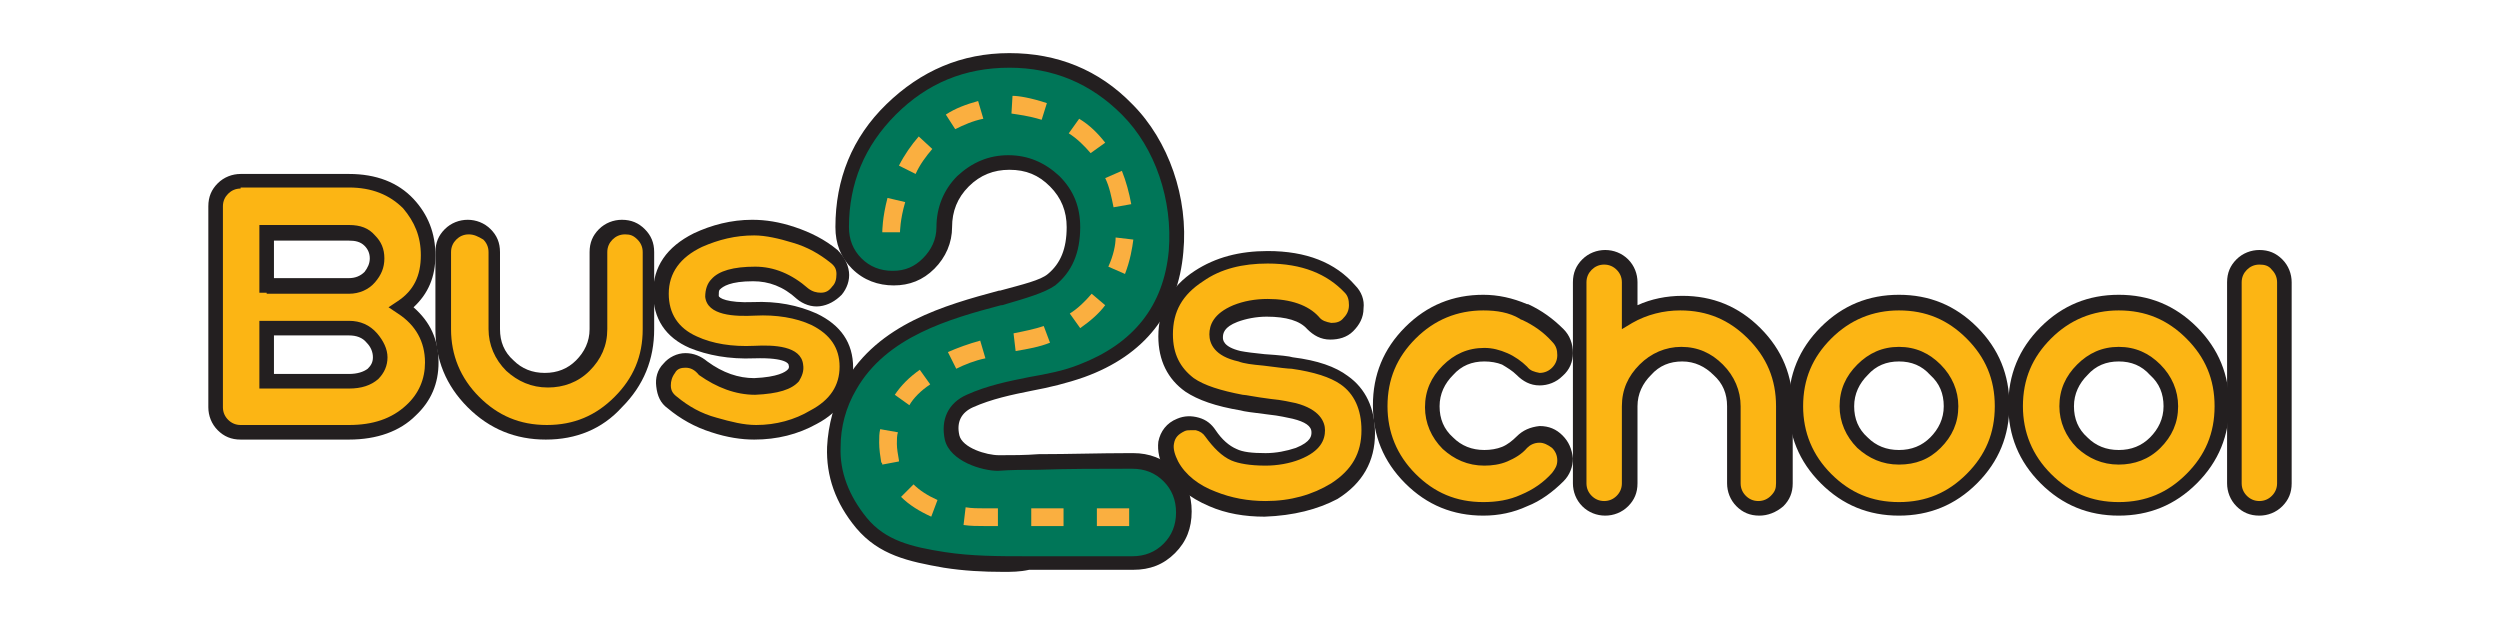 <?xml version="1.0" encoding="utf-8"?>
<!-- Generator: Adobe Illustrator 21.0.2, SVG Export Plug-In . SVG Version: 6.00 Build 0)  -->
<svg version="1.1" id="Layer_1" xmlns="http://www.w3.org/2000/svg" xmlns:xlink="http://www.w3.org/1999/xlink" x="0px" y="0px"
	 viewBox="0 0 240 60" style="enable-background:new 0 0 240 60;" xml:space="preserve">
<style type="text/css">
	.st0{fill:#FAAF40;}
	.st1{fill:#FCB514;}
	.st2{fill:#231F20;}
	.st3{fill:#007658;}
</style>
<g>
	<g>
		<g>
			<path class="st0" d="M85.1,24.1l-1.4,0c0,0,0-0.6,0.1-1.5l1.4,0.2C85.2,23.6,85.1,24.1,85.1,24.1z"/>
		</g>
		<g>
			<path class="st0" d="M104.6,49.9h-2.7v-1.4h2.7V49.9z M99.1,49.9h-2.7v-1.4h2.7V49.9z M93.6,49.8c-1,0-2-0.1-2.8-0.3l0.2-1.4
				c0.8,0.1,1.6,0.2,2.6,0.3L93.6,49.8z M88.1,48.7c-1-0.4-1.8-1-2.4-1.8l1.1-0.9c0.5,0.6,1.1,1,1.9,1.4L88.1,48.7z M84.4,44.2
				c0-0.2-0.1-0.5-0.1-0.7c0-0.1,0-0.2,0-0.3c0-0.7,0.1-1.4,0.4-2l1.3,0.5c-0.2,0.5-0.3,1-0.3,1.5c0,0.1,0,0.1,0,0.2
				c0,0.2,0,0.4,0.1,0.6L84.4,44.2z M87.4,39.7l-1-1c0.6-0.6,1.3-1.2,2.2-1.8l0.8,1.2C88.6,38.6,87.9,39.1,87.4,39.7z M91.7,36.7
				L91,35.5c0.8-0.4,1.6-0.8,2.5-1.2l0.6,1.3C93.2,36,92.4,36.4,91.7,36.7z M96.6,34.6l-0.5-1.3c0.8-0.3,1.6-0.6,2.6-0.9l0.5,1.3
				C98.2,34,97.4,34.3,96.6,34.6z M101.7,32.6l-0.6-1.3c0.8-0.4,1.6-0.8,2.2-1.3l0.8,1.1C103.5,31.7,102.6,32.2,101.7,32.6z
				 M106.3,29.2l-1.1-0.9c0.5-0.7,0.9-1.4,1.2-2.2l1.3,0.5C107.3,27.6,106.9,28.4,106.3,29.2z M108.4,23.8l-1.4-0.2
				c0-0.4,0.1-0.8,0.1-1.2c0-0.4,0-0.9-0.1-1.3l1.4-0.2c0.1,0.5,0.1,1,0.1,1.5C108.5,22.9,108.5,23.4,108.4,23.8z M85.8,20.2
				l-1.3-0.4c0.3-0.9,0.6-1.8,0.9-2.7l1.3,0.6C86.3,18.5,86,19.4,85.8,20.2z M106.5,18.6c-0.1-0.3-0.2-0.7-0.4-1
				c-0.2-0.4-0.4-0.9-0.7-1.3l1.2-0.8c0.3,0.5,0.6,1,0.8,1.5c0.2,0.4,0.3,0.7,0.4,1.1L106.5,18.6z M87.9,15.5l-1.1-0.8
				c0.6-0.8,1.2-1.5,2-2.1l0.9,1.1C89,14.2,88.4,14.8,87.9,15.5z M103.8,14.4c-0.6-0.6-1.3-1.1-2.1-1.5l0.7-1.2
				c0.9,0.5,1.6,1,2.3,1.7L103.8,14.4z M91.8,12.4l-0.5-1.3c0.1,0,0.1-0.1,0.2-0.1c0.8-0.3,1.7-0.6,2.6-0.7l0.2,1.4
				c-0.8,0.1-1.6,0.3-2.3,0.6C91.9,12.3,91.8,12.4,91.8,12.4z M99.3,12c-0.8-0.2-1.7-0.4-2.5-0.4l0.1-1.4c1,0.1,1.9,0.2,2.8,0.5
				L99.3,12z"/>
		</g>
		<g>
			<rect x="107.3" y="48.5" class="st0" width="1.4" height="1.4"/>
		</g>
	</g>
	<g>
		<g>
			<path class="st1" d="M33.5,17.4c2.4,0,4.3,0.7,5.7,2.2c1.2,1.3,1.9,3,1.9,4.9c0,2.2-0.8,3.9-2.5,5c1.9,1.3,2.9,3.1,2.9,5.3
				c0,1.8-0.7,3.4-2,4.6c-1.5,1.4-3.4,2.1-5.9,2.1H23.1c-0.7,0-1.3-0.2-1.7-0.7c-0.5-0.5-0.7-1.1-0.7-1.7V19.8
				c0-0.7,0.2-1.3,0.7-1.7c0.5-0.5,1.1-0.7,1.7-0.7H33.5z M25.6,22.3v5.1h7.9c0.8,0,1.5-0.3,2-0.8c0.5-0.5,0.7-1.1,0.7-1.8
				c0-0.7-0.2-1.3-0.7-1.7c-0.5-0.5-1.2-0.8-2-0.8H25.6z M25.6,31.5v5.1h7.9c1,0,1.7-0.2,2.3-0.7c0.5-0.4,0.7-1,0.7-1.6
				c0-0.7-0.3-1.3-0.8-1.9c-0.6-0.6-1.3-1-2.2-1H25.6z"/>
			<path class="st2" d="M33.5,42.2H23.1c-0.9,0-1.6-0.3-2.2-0.9c-0.6-0.6-0.9-1.4-0.9-2.2V19.8c0-0.9,0.3-1.6,0.9-2.2
				c0.6-0.6,1.4-0.9,2.2-0.9h10.4c2.6,0,4.7,0.8,6.2,2.4c1.4,1.5,2.1,3.3,2.1,5.4c0,2.1-0.7,3.7-2.1,5c1.6,1.4,2.4,3.1,2.4,5.3
				c0,2-0.7,3.7-2.2,5.1C38.4,41.4,36.2,42.2,33.5,42.2z M23.1,18.1c-0.5,0-0.9,0.2-1.2,0.5s-0.5,0.7-0.5,1.2v19.3
				c0,0.5,0.2,0.9,0.5,1.2c0.3,0.3,0.7,0.5,1.2,0.5h10.4c2.3,0,4.1-0.6,5.5-1.9c1.2-1.1,1.8-2.5,1.8-4.1c0-2-0.9-3.6-2.6-4.7
				l-0.9-0.6l0.9-0.6c1.5-1,2.2-2.4,2.2-4.4c0-1.8-0.6-3.2-1.7-4.5c-1.3-1.3-3-2-5.2-2H23.1z M33.5,37.3h-8.6v-6.5h8.6
				c1.1,0,2,0.4,2.7,1.2c0.6,0.7,1,1.5,1,2.3c0,0.8-0.3,1.5-0.9,2.1C35.6,37,34.7,37.3,33.5,37.3z M26.3,35.9h7.2
				c0.8,0,1.4-0.2,1.8-0.5c0.3-0.3,0.5-0.6,0.5-1.1c0-0.5-0.2-1-0.6-1.4c-0.4-0.5-1-0.7-1.7-0.7h-7.2V35.9z M25.6,28.1h-0.7v-6.5
				h8.6c1.1,0,1.9,0.3,2.5,1c0.6,0.6,0.9,1.3,0.9,2.2c0,0.9-0.3,1.6-0.9,2.3c-0.6,0.7-1.5,1.1-2.5,1.1H25.6z M26.3,26.7h7.2
				c0.6,0,1.1-0.2,1.5-0.6c0.3-0.4,0.5-0.8,0.5-1.3c0-0.5-0.2-0.9-0.5-1.2c-0.4-0.4-0.9-0.5-1.5-0.5h-7.2V26.7z"/>
		</g>
		<g>
			<path class="st1" d="M57.3,24.2c0-0.7,0.2-1.2,0.7-1.7c0.5-0.5,1.1-0.7,1.7-0.7c0.7,0,1.2,0.2,1.7,0.7c0.5,0.5,0.7,1,0.7,1.7v7.4
				c0,2.7-1,5-2.9,7c-1.9,1.9-4.3,2.9-7,2.9c-2.7,0-5-1-7-2.9c-1.9-1.9-2.9-4.2-2.9-7v-7.4c0-0.7,0.2-1.2,0.7-1.7
				c0.5-0.5,1.1-0.7,1.7-0.7s1.3,0.2,1.7,0.7c0.5,0.5,0.7,1,0.7,1.7v7.4c0,1.4,0.5,2.5,1.5,3.5c1,1,2.1,1.4,3.5,1.4s2.5-0.5,3.5-1.4
				c1-1,1.5-2.1,1.5-3.5V24.2z"/>
			<path class="st2" d="M52.4,42.2c-2.9,0-5.4-1-7.5-3.1c-2.1-2.1-3.1-4.6-3.1-7.5v-7.4c0-0.9,0.3-1.6,0.9-2.2
				c0.6-0.6,1.4-0.9,2.2-0.9s1.6,0.3,2.2,0.9c0.6,0.6,0.9,1.3,0.9,2.2v7.4c0,1.2,0.4,2.2,1.3,3c0.8,0.8,1.8,1.2,3,1.2
				c1.2,0,2.2-0.4,3-1.2c0.8-0.8,1.3-1.8,1.3-3v-7.4c0-0.9,0.3-1.6,0.9-2.2c0.6-0.6,1.4-0.9,2.2-0.9c0.9,0,1.6,0.3,2.2,0.9
				c0.6,0.6,0.9,1.3,0.9,2.2v7.4c0,2.9-1,5.4-3.1,7.5C57.8,41.2,55.3,42.2,52.4,42.2z M45,22.5c-0.5,0-0.9,0.2-1.2,0.5
				c-0.3,0.3-0.5,0.7-0.5,1.2v7.4c0,2.5,0.9,4.7,2.7,6.5c1.8,1.8,3.9,2.7,6.5,2.7c2.6,0,4.7-0.9,6.5-2.7c1.8-1.8,2.7-3.9,2.7-6.5
				v-7.4c0-0.5-0.2-0.9-0.5-1.2c-0.4-0.4-0.7-0.5-1.2-0.5c-0.5,0-0.9,0.2-1.2,0.5c-0.3,0.3-0.5,0.7-0.5,1.2v7.4c0,1.6-0.6,2.9-1.7,4
				c-1.1,1.1-2.5,1.6-4,1.6c-1.6,0-2.9-0.6-4-1.6c-1.1-1.1-1.7-2.5-1.7-4v-7.4c0-0.5-0.2-0.9-0.5-1.2C45.9,22.7,45.5,22.5,45,22.5z"
				/>
		</g>
		<g>
			<path class="st1" d="M80.9,26.2c0,0.6-0.1,1.2-0.6,1.7c-0.4,0.5-1,0.8-1.6,0.8c-0.6,0-1.2-0.1-1.7-0.6c-1.5-1.3-3-1.9-4.7-1.9
				c-2.8,0-4.2,0.8-4.1,2.2c0.1,0.9,1.4,1.3,4.1,1.2c2.2-0.1,4.1,0.3,5.7,1c2.1,0.9,3.1,2.5,3.1,4.6c0,2.1-1,3.7-3.1,4.8
				c-1.7,0.9-3.5,1.4-5.6,1.4c-1.2,0-2.5-0.2-4-0.7c-1.5-0.5-2.8-1.2-4-2.2c-0.5-0.4-0.8-1-0.8-1.6c-0.1-0.7,0.1-1.2,0.5-1.7
				c0.4-0.5,0.9-0.7,1.6-0.7c0.6,0,1.2,0.2,1.7,0.7c1.6,1.2,3.3,1.8,5,1.8c2.9-0.1,4.2-0.8,4-2.1c-0.1-0.9-1.4-1.3-4-1.2
				c-2.3,0.1-4.2-0.2-5.8-1c-2-0.9-3.1-2.5-3.1-4.7c0-2.2,1.2-3.9,3.6-5.1c1.7-0.8,3.4-1.2,5.3-1.2c1.2,0,2.5,0.2,3.9,0.7
				c1.5,0.5,2.7,1.2,3.8,2.1C80.6,25,80.9,25.5,80.9,26.2z"/>
			<path class="st2" d="M72.4,42.2c-1.2,0-2.6-0.2-4.1-0.7c-1.6-0.5-3-1.3-4.2-2.3c-0.7-0.5-1-1.2-1.1-2.1c-0.1-0.8,0.1-1.6,0.7-2.2
				c0.5-0.6,1.3-1,2.1-1c0.8,0,1.5,0.3,2.1,0.8c1.5,1.1,3,1.6,4.5,1.6c2.3-0.1,3-0.6,3.2-0.8c0.1-0.1,0.2-0.2,0.1-0.5l0,0
				c0,0-0.1-0.7-3.3-0.6c-2.4,0.1-4.5-0.3-6.2-1c-2.3-1-3.5-2.8-3.5-5.3c0-2.5,1.3-4.4,3.9-5.7c1.7-0.8,3.6-1.3,5.6-1.3
				c1.3,0,2.6,0.2,4.1,0.7c1.5,0.5,2.9,1.2,4.1,2.2c0.6,0.6,1,1.3,1.1,2.1l0,0c0.1,0.8-0.2,1.6-0.7,2.2c-0.6,0.6-1.3,1-2.1,1.1
				c-0.8,0.1-1.6-0.2-2.2-0.7c-1.3-1.2-2.7-1.7-4.2-1.7c-2.2,0-2.9,0.5-3.2,0.8C69,27.9,69,28.1,69,28.4c0,0.2,0.8,0.7,3.3,0.6
				c2.3-0.1,4.3,0.3,6.1,1.1c2.3,1.1,3.5,2.8,3.5,5.2c0,2.3-1.2,4.2-3.5,5.4C76.6,41.7,74.6,42.2,72.4,42.2
				C72.5,42.2,72.5,42.2,72.4,42.2z M65.8,35.3c-0.4,0-0.8,0.1-1,0.5c-0.3,0.4-0.4,0.8-0.4,1.2c0,0.5,0.2,0.8,0.6,1.1
				c1.1,0.9,2.3,1.6,3.8,2c1.4,0.4,2.6,0.7,3.8,0.7c1.9,0,3.7-0.5,5.2-1.4c1.9-1,2.8-2.4,2.8-4.2c0-1.8-0.9-3.1-2.7-4
				c-1.5-0.7-3.4-1-5.4-0.9c-2,0.1-4.6,0-4.8-1.8c0-0.7,0.2-1.3,0.6-1.7c0.7-0.8,2.1-1.2,4.2-1.2c1.8,0,3.5,0.7,5.1,2.1
				c0.4,0.3,0.8,0.4,1.2,0.4c0.5,0,0.8-0.2,1.1-0.6c0.3-0.3,0.4-0.7,0.4-1.2c0-0.5-0.2-0.8-0.6-1.1c-1-0.8-2.2-1.5-3.6-1.9
				c-1.3-0.4-2.6-0.7-3.7-0.7c-1.8,0-3.4,0.4-5,1.1c-2.1,1-3.2,2.5-3.2,4.5c0,1.9,0.9,3.3,2.7,4.1c1.5,0.7,3.4,1,5.5,0.9
				c1.9-0.1,4.5,0,4.7,1.8c0.1,0.6-0.1,1.1-0.4,1.6c-0.7,0.8-2,1.2-4.2,1.3c0,0,0,0,0,0c-1.9,0-3.7-0.7-5.4-1.9
				C66.7,35.5,66.3,35.3,65.8,35.3C65.8,35.3,65.8,35.3,65.8,35.3z"/>
		</g>
		<g>
			<path class="st1" d="M130.3,29.4c0,0.7-0.3,1.2-0.8,1.7c-0.5,0.4-1.1,0.7-1.7,0.6c-0.7,0-1.2-0.3-1.7-0.8c-0.9-1-2.3-1.4-4.4-1.5
				c-1.1,0-2.1,0.2-3.1,0.5c-1.3,0.5-1.9,1.2-1.9,2.1c0,1,0.8,1.6,2.3,2c0.5,0.1,1.3,0.2,2.3,0.4c1.4,0.1,2.3,0.2,2.7,0.3
				c2.2,0.3,3.9,0.9,5,1.6c1.5,1.1,2.3,2.7,2.3,5c0,2.4-1.1,4.3-3.3,5.7c-1.9,1.2-4.1,1.8-6.6,1.8c-1.9,0-3.6-0.3-5.1-1
				c-1.8-0.7-3.1-1.8-3.9-3.2c-0.5-0.8-0.6-1.5-0.5-2.2c0.1-0.8,0.6-1.4,1.4-1.7c0.5-0.2,1-0.2,1.6-0.1c0.5,0.1,1,0.4,1.3,0.9
				c0.7,1,1.5,1.7,2.2,2c0.7,0.3,1.7,0.5,3,0.5c1.1,0,2.1-0.2,3.1-0.6c1.3-0.5,2-1.2,2-2.1c0-0.9-0.8-1.6-2.3-2
				c-0.5-0.1-1.3-0.3-2.3-0.4c-1.5-0.2-2.4-0.3-2.7-0.4c-2.2-0.4-3.9-0.9-5-1.7c-1.5-1.1-2.3-2.6-2.3-4.7c0-2.4,1.1-4.3,3.2-5.7
				c1.9-1.2,4.1-1.8,6.6-1.8c3.5,0,6.1,1,7.9,3C130.1,28.2,130.3,28.7,130.3,29.4z"/>
			<path class="st2" d="M121.4,49.6c-1.9,0-3.7-0.3-5.3-1c-1.9-0.8-3.4-2-4.3-3.5c-0.5-0.9-0.7-1.8-0.6-2.7c0.2-1,0.8-1.8,1.8-2.2
				c0.7-0.3,1.4-0.3,2.1-0.1c0.7,0.2,1.2,0.6,1.6,1.2c0.6,0.9,1.3,1.5,2,1.8c0.6,0.3,1.5,0.4,2.8,0.4c1,0,2-0.2,2.9-0.5
				c1.5-0.6,1.5-1.2,1.5-1.5c0-0.6-0.6-1-1.8-1.3c-0.5-0.1-1.3-0.3-2.3-0.4c-1.6-0.2-2.4-0.3-2.7-0.4c-2.4-0.4-4.1-1-5.3-1.8
				c-1.7-1.2-2.6-3-2.6-5.3c0-2.7,1.2-4.8,3.5-6.3c2-1.3,4.3-1.9,7-1.9c3.7,0,6.5,1.1,8.4,3.3c0.6,0.6,0.9,1.4,0.8,2.2
				c0,0.9-0.4,1.6-1,2.2c-0.6,0.6-1.4,0.8-2.2,0.8c-0.9,0-1.6-0.4-2.2-1c-0.7-0.8-2-1.2-3.9-1.2c-1,0-2,0.2-2.8,0.5
				c-1.3,0.5-1.4,1.1-1.4,1.5c0,0.2,0,0.9,1.7,1.3c0.5,0.1,1.3,0.2,2.3,0.3c1.5,0.1,2.4,0.2,2.7,0.3c2.4,0.3,4.1,0.9,5.3,1.8
				c1.7,1.2,2.6,3.1,2.6,5.5c0,2.7-1.2,4.8-3.6,6.3C126.5,48.9,124.2,49.5,121.4,49.6C121.5,49.6,121.4,49.6,121.4,49.6z
				 M114.3,41.3c-0.2,0-0.4,0-0.6,0.1c-0.6,0.3-0.9,0.6-1,1.2c-0.1,0.5,0.1,1.1,0.4,1.7c0.7,1.3,2,2.3,3.6,2.9
				c1.5,0.6,3.1,0.9,4.8,0.9c2.4,0,4.5-0.6,6.3-1.7c2-1.3,2.9-2.9,2.9-5.1c0-2-0.7-3.5-2-4.4c-1-0.7-2.6-1.2-4.7-1.5
				c-0.3,0-1.2-0.1-2.7-0.3c-1.1-0.1-1.9-0.2-2.4-0.4c-2.3-0.5-2.8-1.7-2.8-2.6c0-0.9,0.4-2,2.3-2.8c1-0.4,2.1-0.6,3.3-0.6
				c2.2,0,3.9,0.6,4.9,1.7c0.3,0.4,0.7,0.5,1.2,0.6c0.5,0,0.9-0.1,1.2-0.5c0.3-0.3,0.5-0.7,0.5-1.2v0c0-0.5-0.1-0.9-0.4-1.2
				c-1.7-1.8-4.1-2.8-7.4-2.8c-2.4,0-4.5,0.5-6.2,1.7c-2,1.3-2.9,2.9-2.9,5.1c0,1.9,0.7,3.2,2,4.2c1,0.7,2.6,1.2,4.7,1.6
				c0.3,0,1.1,0.2,2.7,0.4c1.1,0.1,1.9,0.3,2.4,0.4c2.3,0.6,2.8,1.8,2.8,2.6c0,0.9-0.4,2-2.4,2.8c-1,0.4-2.2,0.6-3.3,0.6
				c-1.5,0-2.6-0.2-3.3-0.5c-0.9-0.4-1.7-1.2-2.5-2.3c-0.2-0.3-0.5-0.5-0.9-0.6C114.6,41.3,114.4,41.3,114.3,41.3z"/>
		</g>
		<g>
			<path class="st1" d="M147.7,41.6c0.7,0,1.3,0.2,1.7,0.7c0.5,0.5,0.7,1,0.7,1.7c0,0.7-0.2,1.2-0.7,1.7c-0.9,1-2,1.7-3.3,2.3
				c-1.2,0.5-2.5,0.8-3.9,0.8c-2.7,0-5-1-7-2.9c-1.9-1.9-2.9-4.2-2.9-7c0-2.7,1-5.1,2.9-7c1.9-1.9,4.2-2.9,7-2.9
				c1.4,0,2.7,0.3,3.9,0.8c0,0,0.1,0,0.2,0.1c1.2,0.5,2.2,1.3,3.1,2.2c0.5,0.5,0.7,1.1,0.7,1.7c0,0.7-0.3,1.2-0.7,1.7
				c-0.5,0.5-1.1,0.7-1.7,0.7c-0.7,0-1.2-0.3-1.7-0.8c-0.5-0.5-1-0.8-1.7-1.1c-0.6-0.3-1.3-0.4-2-0.4c-1.4,0-2.5,0.5-3.5,1.5
				c-1,1-1.5,2.1-1.5,3.5c0,1.4,0.5,2.5,1.5,3.5c1,1,2.1,1.4,3.5,1.4c0.7,0,1.3-0.1,2-0.4c0.6-0.3,1.2-0.7,1.6-1.2
				C146.5,41.9,147.1,41.6,147.7,41.6z"/>
			<path class="st2" d="M142.4,49.5c-2.9,0-5.4-1-7.5-3.1c-2.1-2.1-3.1-4.6-3.1-7.5c0-2.9,1-5.4,3.1-7.5c2.1-2.1,4.6-3.1,7.5-3.1
				c1.4,0,2.8,0.3,4.2,0.9l0,0c0,0,0.1,0,0.1,0c1.3,0.6,2.4,1.4,3.4,2.4c0.6,0.6,0.9,1.4,0.9,2.3c0,0.8-0.3,1.6-1,2.2
				c-0.6,0.6-1.4,0.9-2.2,0.9c-0.9,0-1.6-0.4-2.2-1c-0.4-0.4-0.9-0.7-1.4-1c-0.5-0.2-1.1-0.3-1.7-0.3c-1.2,0-2.2,0.4-3,1.3
				c-0.8,0.8-1.3,1.8-1.3,3c0,1.2,0.4,2.2,1.3,3c0.8,0.8,1.8,1.2,3,1.2c0.6,0,1.2-0.1,1.7-0.3c0.5-0.2,1-0.6,1.4-1
				c0.6-0.6,1.3-0.9,2.2-1c0.9,0,1.6,0.3,2.2,0.9c0.6,0.6,0.9,1.3,1,2.2c0,0.8-0.3,1.6-0.9,2.2c-1,1-2.2,1.9-3.5,2.4
				C145.3,49.2,143.9,49.5,142.4,49.5z M142.4,29.8c-2.5,0-4.7,0.9-6.5,2.7c-1.8,1.8-2.7,3.9-2.7,6.5c0,2.5,0.9,4.7,2.7,6.5
				c1.8,1.8,3.9,2.7,6.5,2.7c1.3,0,2.5-0.2,3.6-0.7c1.2-0.5,2.2-1.2,3-2.1c0.3-0.4,0.5-0.7,0.5-1.2c0-0.5-0.2-0.9-0.5-1.2
				c-0.4-0.3-0.8-0.5-1.2-0.5l0,0c-0.5,0-0.9,0.2-1.2,0.5c-0.5,0.6-1.2,1-1.9,1.3c-0.7,0.3-1.5,0.4-2.2,0.4c-1.6,0-2.9-0.6-4-1.6
				c-1.1-1.1-1.7-2.5-1.7-4c0-1.6,0.6-2.9,1.7-4c1.1-1.1,2.4-1.7,4-1.7c0.8,0,1.5,0.2,2.2,0.5c0.7,0.3,1.4,0.8,1.9,1.3
				c0.3,0.4,0.7,0.5,1.2,0.6c0.5,0,0.9-0.2,1.2-0.5c0.3-0.3,0.5-0.7,0.5-1.2c0-0.5-0.1-0.9-0.5-1.3c-0.8-0.9-1.8-1.6-2.9-2.1
				c0,0-0.1,0-0.2-0.1C144.9,30,143.7,29.8,142.4,29.8z"/>
		</g>
		<g>
			<path class="st1" d="M156.5,46.4c0,0.7-0.2,1.3-0.7,1.7c-0.5,0.5-1.1,0.7-1.7,0.7s-1.3-0.2-1.7-0.7s-0.7-1.1-0.7-1.7V27.1
				c0-0.7,0.2-1.3,0.7-1.7c0.5-0.5,1.1-0.7,1.7-0.7s1.3,0.2,1.7,0.7c0.5,0.5,0.7,1.1,0.7,1.7v3.3c1.5-0.9,3.2-1.3,5-1.3
				c2.7,0,5.1,1,7,2.9c1.9,1.9,2.9,4.3,2.9,7v7.4c0,0.7-0.2,1.3-0.7,1.7c-0.5,0.5-1,0.7-1.7,0.7c-0.7,0-1.3-0.2-1.7-0.7
				c-0.5-0.5-0.7-1.1-0.7-1.7V39c0-1.4-0.5-2.5-1.5-3.5c-1-1-2.1-1.5-3.5-1.5c-1.4,0-2.5,0.5-3.5,1.5c-1,1-1.5,2.1-1.5,3.5V46.4z"/>
			<path class="st2" d="M168.9,49.5c-0.9,0-1.6-0.3-2.2-0.9c-0.6-0.6-0.9-1.4-0.9-2.2V39c0-1.2-0.4-2.2-1.3-3
				c-0.8-0.8-1.8-1.3-3-1.3c-1.2,0-2.2,0.4-3,1.3c-0.8,0.8-1.3,1.8-1.3,3v7.4c0,0.9-0.3,1.6-0.9,2.2c-0.6,0.6-1.4,0.9-2.2,0.9
				s-1.6-0.3-2.2-0.9c-0.6-0.6-0.9-1.4-0.9-2.2V27.1c0-0.9,0.3-1.6,0.9-2.2c0.6-0.6,1.4-0.9,2.2-0.9s1.6,0.3,2.2,0.9
				c0.6,0.6,0.9,1.4,0.9,2.2v2.2c1.3-0.6,2.8-0.9,4.3-0.9c2.9,0,5.4,1,7.5,3.1c2.1,2.1,3.1,4.6,3.1,7.5v7.4c0,0.9-0.3,1.6-0.9,2.2
				C170.5,49.2,169.7,49.5,168.9,49.5z M161.4,33.3c1.6,0,2.9,0.6,4,1.7c1.1,1.1,1.7,2.5,1.7,4v7.4c0,0.5,0.2,0.9,0.5,1.2
				c0.3,0.3,0.7,0.5,1.2,0.5c0.5,0,0.9-0.2,1.2-0.5c0.4-0.4,0.5-0.7,0.5-1.2V39c0-2.6-0.9-4.7-2.7-6.5c-1.8-1.8-3.9-2.7-6.5-2.7
				c-1.6,0-3.2,0.4-4.6,1.2l-1,0.6v-4.5c0-0.5-0.2-0.9-0.5-1.2c-0.3-0.3-0.7-0.5-1.2-0.5s-0.9,0.2-1.2,0.5c-0.3,0.3-0.5,0.7-0.5,1.2
				v19.3c0,0.5,0.2,0.9,0.5,1.2c0.3,0.3,0.7,0.5,1.2,0.5s0.9-0.2,1.2-0.5c0.3-0.3,0.5-0.7,0.5-1.2V39c0-1.6,0.6-2.9,1.7-4
				C158.5,33.9,159.9,33.3,161.4,33.3z"/>
		</g>
		<g>
			<path class="st1" d="M182.3,29.1c2.7,0,5.1,1,7,2.9c1.9,1.9,2.9,4.3,2.9,7c0,2.7-1,5-2.9,7c-1.9,1.9-4.3,2.9-7,2.9
				c-2.7,0-5-1-7-2.9c-1.9-1.9-2.9-4.2-2.9-7c0-2.7,1-5.1,2.9-7C177.3,30.1,179.6,29.1,182.3,29.1z M178.8,35.5
				c-1,1-1.5,2.1-1.5,3.5c0,1.4,0.5,2.5,1.5,3.5c1,1,2.1,1.4,3.5,1.4c1.4,0,2.5-0.5,3.5-1.4c1-1,1.5-2.1,1.5-3.5
				c0-1.4-0.5-2.5-1.5-3.5c-1-1-2.1-1.5-3.5-1.5C181,34,179.8,34.5,178.8,35.5z"/>
			<path class="st2" d="M182.3,49.5c-2.9,0-5.4-1-7.5-3.1c-2.1-2.1-3.1-4.6-3.1-7.5c0-2.9,1-5.4,3.1-7.5c2.1-2.1,4.6-3.1,7.5-3.1
				c2.9,0,5.4,1,7.5,3.1c2.1,2.1,3.1,4.6,3.1,7.5c0,2.9-1,5.4-3.1,7.5S185.2,49.5,182.3,49.5z M182.3,29.8c-2.5,0-4.7,0.9-6.5,2.7
				c-1.8,1.8-2.7,3.9-2.7,6.5c0,2.5,0.9,4.7,2.7,6.5c1.8,1.8,3.9,2.7,6.5,2.7c2.6,0,4.7-0.9,6.5-2.7c1.8-1.8,2.7-3.9,2.7-6.5
				c0-2.6-0.9-4.7-2.7-6.5C187,30.7,184.9,29.8,182.3,29.8z M182.3,44.6c-1.6,0-2.9-0.6-4-1.6c-1.1-1.1-1.7-2.5-1.7-4
				c0-1.6,0.6-2.9,1.7-4c1.1-1.1,2.4-1.7,4-1.7c1.6,0,2.9,0.6,4,1.7c1.1,1.1,1.7,2.5,1.7,4c0,1.6-0.6,2.9-1.7,4
				C185.2,44.1,183.9,44.6,182.3,44.6z M182.3,34.7c-1.2,0-2.2,0.4-3,1.3l0,0c-0.8,0.8-1.3,1.8-1.3,3c0,1.2,0.4,2.2,1.3,3
				c0.8,0.8,1.8,1.2,3,1.2c1.2,0,2.2-0.4,3-1.2c0.8-0.8,1.3-1.8,1.3-3c0-1.2-0.4-2.2-1.3-3C184.5,35.1,183.5,34.7,182.3,34.7z"/>
		</g>
		<g>
			<path class="st1" d="M203.4,29.1c2.7,0,5.1,1,7,2.9c1.9,1.9,2.9,4.3,2.9,7c0,2.7-1,5-2.9,7c-1.9,1.9-4.3,2.9-7,2.9
				c-2.7,0-5-1-7-2.9c-1.9-1.9-2.9-4.2-2.9-7c0-2.7,1-5.1,2.9-7C198.4,30.1,200.7,29.1,203.4,29.1z M199.9,35.5
				c-1,1-1.5,2.1-1.5,3.5c0,1.4,0.5,2.5,1.5,3.5c1,1,2.1,1.4,3.5,1.4c1.4,0,2.5-0.5,3.5-1.4c1-1,1.5-2.1,1.5-3.5
				c0-1.4-0.5-2.5-1.5-3.5c-1-1-2.1-1.5-3.5-1.5C202,34,200.9,34.5,199.9,35.5z"/>
			<path class="st2" d="M203.4,49.5c-2.9,0-5.4-1-7.5-3.1c-2.1-2.1-3.1-4.6-3.1-7.5c0-2.9,1-5.4,3.1-7.5c2.1-2.1,4.6-3.1,7.5-3.1
				c2.9,0,5.4,1,7.5,3.1c2.1,2.1,3.1,4.6,3.1,7.5c0,2.9-1,5.4-3.1,7.5S206.3,49.5,203.4,49.5z M203.4,29.8c-2.5,0-4.7,0.9-6.5,2.7
				c-1.8,1.8-2.7,3.9-2.7,6.5c0,2.5,0.9,4.7,2.7,6.5c1.8,1.8,3.9,2.7,6.5,2.7c2.6,0,4.7-0.9,6.5-2.7c1.8-1.8,2.7-3.9,2.7-6.5
				c0-2.6-0.9-4.7-2.7-6.5C208.1,30.7,206,29.8,203.4,29.8z M203.4,44.6c-1.6,0-2.9-0.6-4-1.6c-1.1-1.1-1.7-2.5-1.7-4
				c0-1.6,0.6-2.9,1.7-4c1.1-1.1,2.4-1.7,4-1.7c1.6,0,2.9,0.6,4,1.7c1.1,1.1,1.7,2.5,1.7,4c0,1.6-0.6,2.9-1.7,4
				C206.3,44.1,204.9,44.6,203.4,44.6z M203.4,34.7c-1.2,0-2.2,0.4-3,1.3l0,0c-0.8,0.8-1.3,1.8-1.3,3c0,1.2,0.4,2.2,1.3,3
				c0.8,0.8,1.8,1.2,3,1.2c1.2,0,2.2-0.4,3-1.2c0.8-0.8,1.3-1.8,1.3-3c0-1.2-0.4-2.2-1.3-3C205.6,35.1,204.6,34.7,203.4,34.7z"/>
		</g>
		<g>
			<path class="st1" d="M219.3,46.4c0,0.7-0.2,1.3-0.7,1.7c-0.5,0.5-1.1,0.7-1.7,0.7s-1.3-0.2-1.7-0.7c-0.5-0.5-0.7-1.1-0.7-1.7
				V27.1c0-0.7,0.2-1.3,0.7-1.7c0.5-0.5,1.1-0.7,1.7-0.7s1.3,0.2,1.7,0.7c0.5,0.5,0.7,1.1,0.7,1.7V46.4z"/>
			<path class="st2" d="M216.9,49.5c-0.9,0-1.6-0.3-2.2-0.9c-0.6-0.6-0.9-1.4-0.9-2.2V27.1c0-0.9,0.3-1.6,0.9-2.2
				c0.6-0.6,1.4-0.9,2.2-0.9c0.9,0,1.6,0.3,2.2,0.9c0.6,0.6,0.9,1.4,0.9,2.2v19.3c0,0.9-0.3,1.6-0.9,2.2
				C218.5,49.2,217.7,49.5,216.9,49.5z M216.9,25.4c-0.5,0-0.9,0.2-1.2,0.5c-0.3,0.3-0.5,0.7-0.5,1.2v19.3c0,0.5,0.2,0.9,0.5,1.2
				c0.3,0.3,0.7,0.5,1.2,0.5c0.5,0,0.9-0.2,1.2-0.5c0.3-0.3,0.5-0.7,0.5-1.2V27.1c0-0.5-0.2-0.9-0.5-1.2
				C217.8,25.5,217.4,25.4,216.9,25.4z"/>
		</g>
		<g>
			<g>
				<g>
					<path class="st3" d="M89.2,25.3c-1,1-2.1,1.4-3.4,1.4c-1.4,0-2.5-0.5-3.5-1.4c-1-1-1.4-2.1-1.4-3.5c0-4.4,1.6-8.2,4.7-11.3
						c3.1-3.1,6.9-4.7,11.3-4.7c4.4,0,8.2,1.6,11.3,4.7c3.5,3.5,5.2,8.7,4.7,13.7c-0.5,5.7-3.7,9.5-9,11.5
						c-3.5,1.3-7.3,1.3-10.8,2.9c-1.5,0.7-2,1.9-1.7,3.5c0.3,1.7,3.1,2.5,4.4,2.5c4.3-0.1,8.3-0.1,12.5-0.1c0.1,0,0.2,0,0.4,0
						c1.4,0,2.5,0.5,3.5,1.4c1,1,1.4,2.1,1.4,3.5s-0.5,2.5-1.4,3.5c-1,1-2.1,1.4-3.5,1.4c-2.5,0-5.1,0-7.6,0c-3.5,0-7,0.3-10.4-0.3
						c-3.2-0.5-5.9-1.1-7.9-3.6c-1.7-2.1-2.8-4.5-2.7-7.3c0.1-2,0.6-4.1,1.6-5.8c3-5.2,8.9-7,14.3-8.5c2.3-0.6,4.1-1.1,4.9-1.8
						c1.4-1.1,2.1-2.8,2.1-5c0-1.7-0.6-3.2-1.8-4.4c-1.2-1.2-2.7-1.8-4.4-1.8c-1.7,0-3.2,0.6-4.4,1.8c-1.2,1.2-1.8,2.7-1.8,4.4
						C90.6,23.2,90.1,24.3,89.2,25.3z"/>
					<path class="st2" d="M96.3,54.9c-1.9,0-3.8-0.1-5.7-0.4c-3.4-0.6-6.2-1.2-8.4-3.8c-2-2.4-2.9-5-2.8-7.8
						c0.1-2.1,0.7-4.3,1.7-6.2c3.2-5.6,9.6-7.4,14.8-8.8l0.1,0c2.2-0.6,3.9-1,4.6-1.6c1.2-1,1.8-2.4,1.8-4.5c0-1.5-0.5-2.8-1.6-3.9
						c-1.1-1.1-2.3-1.6-3.9-1.6c-1.5,0-2.8,0.5-3.9,1.6c-1.1,1.1-1.6,2.4-1.6,3.9c0,1.5-0.6,2.9-1.7,4c-1.1,1.1-2.4,1.6-3.9,1.6
						c-1.5,0-2.9-0.5-4-1.6c-1.1-1.1-1.6-2.4-1.6-4c0-4.6,1.6-8.6,4.9-11.8s7.2-4.9,11.8-4.9c4.6,0,8.6,1.6,11.8,4.9
						c3.5,3.5,5.4,9,4.9,14.2c-0.5,5.8-3.7,9.9-9.5,12c-1.7,0.6-3.4,1-5,1.3c-2,0.4-3.9,0.8-5.7,1.6c-1.1,0.5-1.6,1.4-1.3,2.7
						c0.3,1.2,2.6,1.9,3.8,1.9c1.3,0,2.5,0,3.8-0.1c3,0,5.8-0.1,8.7-0.1h0.4c1.5,0,2.9,0.5,4,1.6c1.1,1.1,1.6,2.4,1.6,4
						s-0.5,2.9-1.6,4c-1.1,1.1-2.4,1.6-4,1.6h-7.6c-0.8,0-1.6,0-2.4,0C97.9,54.9,97.1,54.9,96.3,54.9z M96.8,14.9
						c1.9,0,3.5,0.7,4.9,2c1.4,1.4,2,3,2,4.9c0,2.5-0.8,4.3-2.4,5.6c-1,0.7-2.7,1.2-5.1,1.9l-0.1,0c-4.9,1.3-11,3-13.9,8.1
						c-1,1.7-1.5,3.6-1.5,5.5c-0.1,2.4,0.8,4.7,2.5,6.8c1.8,2.2,4.3,2.8,7.5,3.3c2.6,0.4,5.2,0.4,7.9,0.4c0.8,0,1.6,0,2.5,0h7.6
						c1.2,0,2.2-0.4,3-1.2c0.8-0.8,1.2-1.8,1.2-3s-0.4-2.2-1.2-3c-0.8-0.8-1.8-1.2-3-1.2h-0.4c-2.9,0-5.7,0-8.7,0.1
						c-1.2,0-2.5,0-3.8,0.1c0,0,0,0,0,0c-1.5,0-4.6-0.9-5.1-3c-0.4-1.9,0.3-3.5,2.1-4.3c2-0.9,4-1.3,6-1.7c1.7-0.3,3.3-0.6,4.8-1.2
						c5.2-2,8.1-5.6,8.6-10.9c0.4-4.9-1.3-9.9-4.5-13.1c-3-3-6.6-4.5-10.8-4.5C92.6,6.5,89,8,86,11c-3,3-4.5,6.6-4.5,10.8
						c0,1.2,0.4,2.2,1.2,3s1.8,1.2,3,1.2c1.2,0,2.1-0.4,2.9-1.2l0,0c0.8-0.8,1.3-1.8,1.3-3c0-1.9,0.7-3.6,2-4.9
						C93.3,15.6,94.9,14.9,96.8,14.9z"/>
				</g>
			</g>
			<g>
				<path class="st0" d="M108.4,50.5h-3.1v-1.7h3.1V50.5z M102.1,50.5H99v-1.7h3.1V50.5z M95.8,50.5h-1.3c-0.7,0-1.3,0-2-0.1
					l0.2-1.7c0.6,0.1,1.2,0.1,1.8,0.1h1.3V50.5z M89.4,49.6c-1.1-0.5-2.1-1.1-2.9-1.9l1.2-1.2c0.6,0.6,1.4,1.1,2.3,1.5L89.4,49.6z
					 M84.7,44.6c0-0.2-0.1-0.2-0.1-0.2c-0.1-0.6-0.2-1.3-0.2-1.9c0-0.5,0-0.9,0.1-1.3l1.7,0.3c-0.1,0.3-0.1,0.7-0.1,1.1
					c0,0.5,0.1,1,0.2,1.6c0,0,0,0.1,0,0.1L84.7,44.6z M87.3,38.9l-1.4-1c0.6-0.9,1.4-1.7,2.4-2.4l1,1.4
					C88.4,37.5,87.7,38.2,87.3,38.9z M91.8,35.4L91,33.8c0.9-0.4,2-0.8,3.1-1.1l0.5,1.7C93.6,34.6,92.6,35,91.8,35.4z M97.5,33.7
					L97.3,32c1-0.2,2-0.4,2.9-0.7l0.6,1.6C99.8,33.3,98.7,33.5,97.5,33.7z M103.7,31.5l-1-1.4c0.8-0.5,1.5-1.2,2.1-1.9l1.3,1.1
					C105.5,30.1,104.7,30.8,103.7,31.5z M108,26.3l-1.6-0.7c0.5-1.1,0.7-2.1,0.7-2.8l1.7,0.2C108.7,23.8,108.5,25,108,26.3z
					 M86.4,22.3l-1.7,0c0-0.1,0-1.4,0.5-3.3l1.7,0.4C86.4,21.1,86.4,22.3,86.4,22.3z M106.9,19.9c-0.2-1-0.4-2-0.8-2.8l1.6-0.7
					c0.4,1,0.7,2.1,0.9,3.2L106.9,19.9z M87.9,16.7l-1.6-0.8c0.5-1,1.2-2,1.9-2.8l1.3,1.2C88.9,15,88.3,15.8,87.9,16.7z M104.7,14.7
					c-0.6-0.7-1.3-1.4-2.1-1.9l1-1.4c1,0.6,1.8,1.4,2.5,2.3L104.7,14.7z M91.7,12.4L90.8,11c0.9-0.6,2-1,3.1-1.3l0.5,1.7
					C93.4,11.6,92.5,12,91.7,12.4z M100,11.5c-1.3-0.4-2.3-0.5-2.9-0.6l0.1-1.7c0.6,0,1.8,0.2,3.3,0.7L100,11.5z"/>
			</g>
		</g>
	</g>
</g>
</svg>
